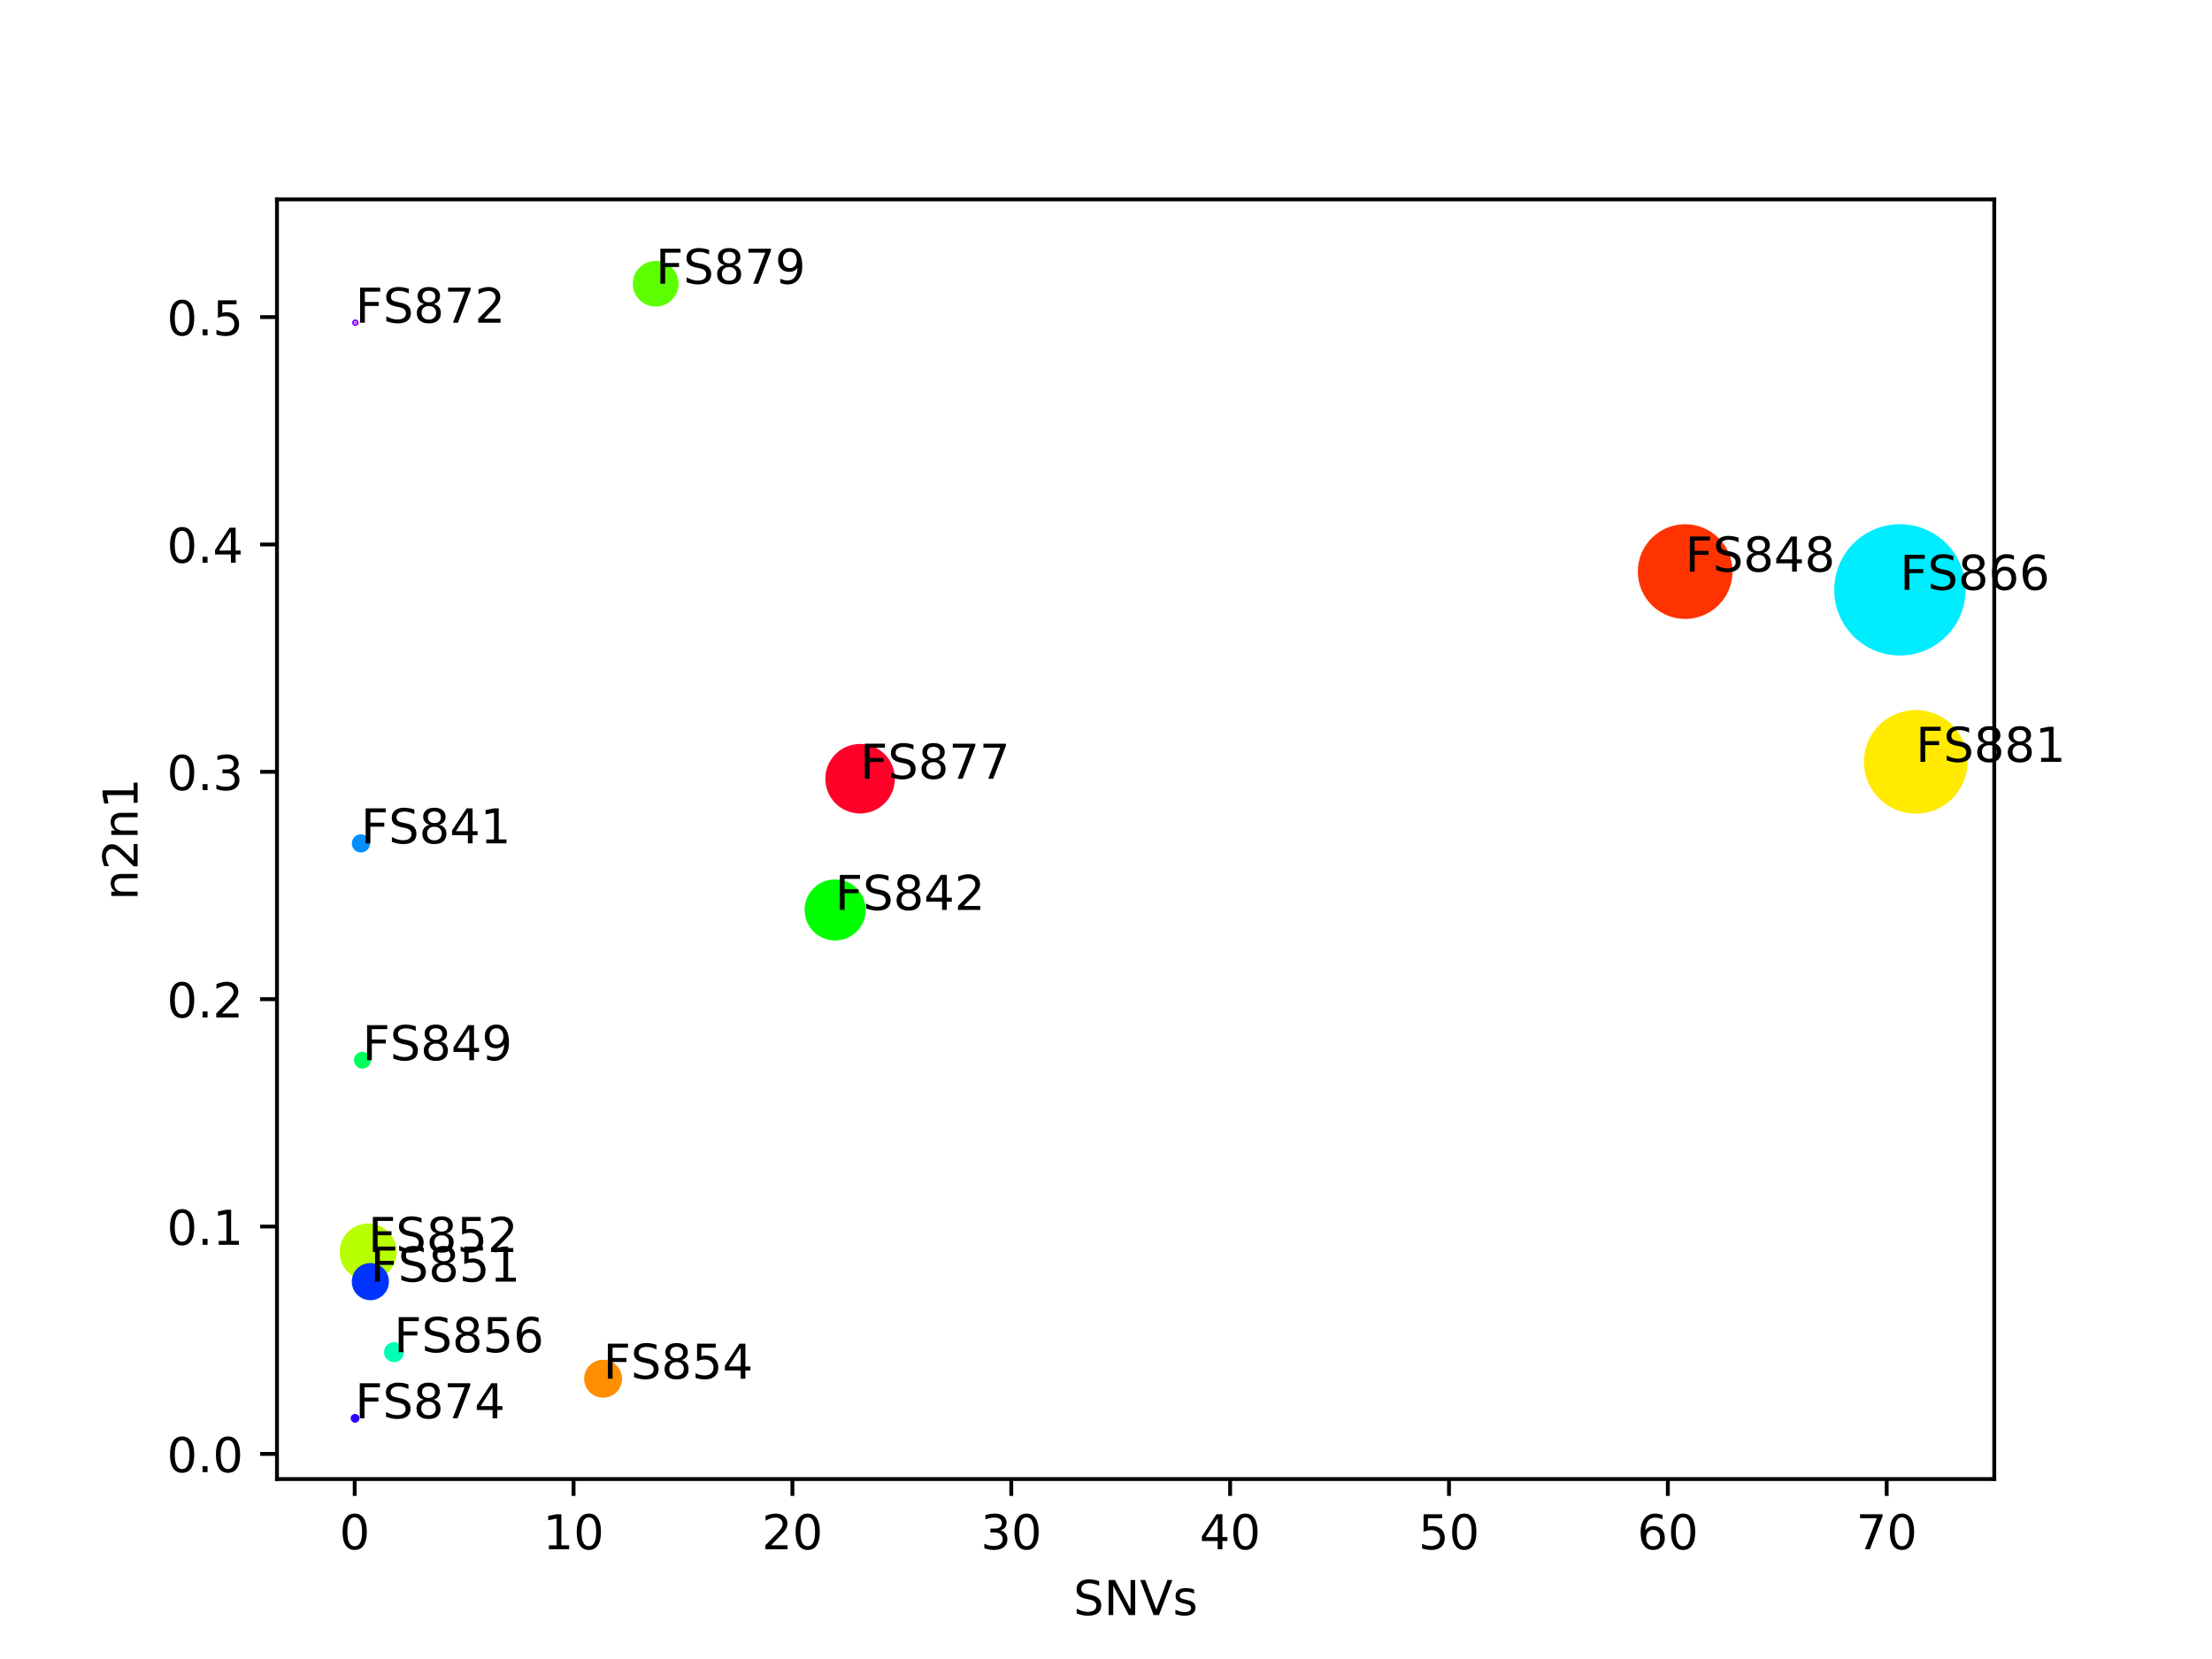 <?xml version="1.0" encoding="utf-8" standalone="no"?>
<!DOCTYPE svg PUBLIC "-//W3C//DTD SVG 1.1//EN"
  "http://www.w3.org/Graphics/SVG/1.1/DTD/svg11.dtd">
<!-- Created with matplotlib (http://matplotlib.org/) -->
<svg height="345pt" version="1.1" viewBox="0 0 460 345" width="460pt" xmlns="http://www.w3.org/2000/svg" xmlns:xlink="http://www.w3.org/1999/xlink">
 <defs>
  <style type="text/css">
*{stroke-linecap:butt;stroke-linejoin:round;}
  </style>
 </defs>
 <g id="figure_1">
  <g id="patch_1">
   <path d="M 0 345.6 
L 460.8 345.6 
L 460.8 0 
L 0 0 
z
" style="fill:#ffffff;"/>
  </g>
  <g id="axes_1">
   <g id="patch_2">
    <path d="M 57.6 307.584 
L 414.72 307.584 
L 414.72 41.472 
L 57.6 41.472 
z
" style="fill:#ffffff;"/>
   </g>
   <g id="PathCollection_1">
    <path clip-path="url(#p05aec2bdff)" d="M 178.86 168.674 
C 180.645 168.674 182.358 167.965 183.62 166.703 
C 184.882 165.44 185.592 163.728 185.592 161.943 
C 185.592 160.158 184.882 158.445 183.62 157.183 
C 182.358 155.921 180.645 155.211 178.86 155.211 
C 177.075 155.211 175.363 155.921 174.1 157.183 
C 172.838 158.445 172.129 160.158 172.129 161.943 
C 172.129 163.728 172.838 165.44 174.1 166.703 
C 175.363 167.965 177.075 168.674 178.86 168.674 
z
" style="fill:#ff0029;stroke:#ff0029;"/>
    <path clip-path="url(#p05aec2bdff)" d="M 350.442 128.214 
C 352.922 128.214 355.3 127.229 357.054 125.476 
C 358.807 123.722 359.792 121.344 359.792 118.864 
C 359.792 116.385 358.807 114.007 357.054 112.253 
C 355.3 110.5 352.922 109.515 350.442 109.515 
C 347.963 109.515 345.585 110.5 343.831 112.253 
C 342.078 114.007 341.093 116.385 341.093 118.864 
C 341.093 121.344 342.078 123.722 343.831 125.476 
C 345.585 127.229 347.963 128.214 350.442 128.214 
z
" style="fill:#ff3300;stroke:#ff3300;"/>
    <path clip-path="url(#p05aec2bdff)" d="M 125.421 290.157 
C 126.334 290.157 127.21 289.795 127.856 289.149 
C 128.502 288.503 128.865 287.627 128.865 286.714 
C 128.865 285.801 128.502 284.925 127.856 284.279 
C 127.21 283.633 126.334 283.27 125.421 283.27 
C 124.508 283.27 123.632 283.633 122.986 284.279 
C 122.34 284.925 121.978 285.801 121.978 286.714 
C 121.978 287.627 122.34 288.503 122.986 289.149 
C 123.632 289.795 124.508 290.157 125.421 290.157 
z
" style="fill:#ff8e00;stroke:#ff8e00;"/>
    <path clip-path="url(#p05aec2bdff)" d="M 398.393 168.71 
C 401.119 168.71 403.734 167.627 405.662 165.699 
C 407.589 163.772 408.673 161.157 408.673 158.431 
C 408.673 155.704 407.589 153.09 405.662 151.162 
C 403.734 149.234 401.119 148.151 398.393 148.151 
C 395.667 148.151 393.052 149.234 391.124 151.162 
C 389.196 153.09 388.113 155.704 388.113 158.431 
C 388.113 161.157 389.196 163.772 391.124 165.699 
C 393.052 167.627 395.667 168.71 398.393 168.71 
z
" style="fill:#ffea00;stroke:#ffea00;"/>
    <path clip-path="url(#p05aec2bdff)" d="M 76.559 265.795 
C 78 265.795 79.382 265.222 80.401 264.204 
C 81.419 263.185 81.992 261.803 81.992 260.362 
C 81.992 258.921 81.419 257.539 80.401 256.52 
C 79.382 255.501 78 254.929 76.559 254.929 
C 75.118 254.929 73.736 255.501 72.717 256.52 
C 71.698 257.539 71.126 258.921 71.126 260.362 
C 71.126 261.803 71.698 263.185 72.717 264.204 
C 73.736 265.222 75.118 265.795 76.559 265.795 
z
" style="fill:#b8ff00;stroke:#b8ff00;"/>
    <path clip-path="url(#p05aec2bdff)" d="M 136.354 63.26 
C 137.482 63.26 138.564 62.812 139.361 62.015 
C 140.158 61.217 140.607 60.136 140.607 59.008 
C 140.607 57.88 140.158 56.798 139.361 56.001 
C 138.564 55.204 137.482 54.755 136.354 54.755 
C 135.226 54.755 134.145 55.204 133.347 56.001 
C 132.55 56.798 132.102 57.88 132.102 59.008 
C 132.102 60.136 132.55 61.217 133.347 62.015 
C 134.145 62.812 135.226 63.26 136.354 63.26 
z
" style="fill:#5cff00;stroke:#5cff00;"/>
    <path clip-path="url(#p05aec2bdff)" d="M 173.673 195.083 
C 175.225 195.083 176.714 194.467 177.812 193.369 
C 178.91 192.271 179.527 190.782 179.527 189.229 
C 179.527 187.676 178.91 186.187 177.812 185.089 
C 176.714 183.991 175.225 183.375 173.673 183.375 
C 172.12 183.375 170.631 183.991 169.533 185.089 
C 168.435 186.187 167.818 187.676 167.818 189.229 
C 167.818 190.782 168.435 192.271 169.533 193.369 
C 170.631 194.467 172.12 195.083 173.673 195.083 
z
" style="fill:#00ff00;stroke:#00ff00;"/>
    <path clip-path="url(#p05aec2bdff)" d="M 75.359 221.729 
C 75.691 221.729 76.009 221.597 76.244 221.363 
C 76.478 221.128 76.61 220.81 76.61 220.478 
C 76.61 220.146 76.478 219.828 76.244 219.593 
C 76.009 219.359 75.691 219.227 75.359 219.227 
C 75.027 219.227 74.709 219.359 74.475 219.593 
C 74.24 219.828 74.108 220.146 74.108 220.478 
C 74.108 220.81 74.24 221.128 74.475 221.363 
C 74.709 221.597 75.027 221.729 75.359 221.729 
z
" style="fill:#00ff5b;stroke:#00ff5b;"/>
    <path clip-path="url(#p05aec2bdff)" d="M 81.937 282.779 
C 82.356 282.779 82.758 282.613 83.055 282.316 
C 83.352 282.019 83.518 281.617 83.518 281.198 
C 83.518 280.778 83.352 280.376 83.055 280.08 
C 82.758 279.783 82.356 279.617 81.937 279.617 
C 81.517 279.617 81.115 279.783 80.819 280.08 
C 80.522 280.376 80.355 280.778 80.355 281.198 
C 80.355 281.617 80.522 282.019 80.819 282.316 
C 81.115 282.613 81.517 282.779 81.937 282.779 
z
" style="fill:#00ffb7;stroke:#00ffb7;"/>
    <path clip-path="url(#p05aec2bdff)" d="M 395.095 135.819 
C 398.584 135.819 401.931 134.432 404.398 131.965 
C 406.866 129.498 408.252 126.151 408.252 122.662 
C 408.252 119.173 406.866 115.826 404.398 113.359 
C 401.931 110.892 398.584 109.506 395.095 109.506 
C 391.606 109.506 388.259 110.892 385.792 113.359 
C 383.325 115.826 381.939 119.173 381.939 122.662 
C 381.939 126.151 383.325 129.498 385.792 131.965 
C 388.259 134.432 391.606 135.819 395.095 135.819 
z
" style="fill:#00ecff;stroke:#00ecff;"/>
    <path clip-path="url(#p05aec2bdff)" d="M 75.058 176.786 
C 75.428 176.786 75.782 176.639 76.043 176.378 
C 76.304 176.117 76.451 175.763 76.451 175.393 
C 76.451 175.024 76.304 174.669 76.043 174.408 
C 75.782 174.147 75.428 174 75.058 174 
C 74.689 174 74.335 174.147 74.073 174.408 
C 73.812 174.669 73.665 175.024 73.665 175.393 
C 73.665 175.763 73.812 176.117 74.073 176.378 
C 74.335 176.639 74.689 176.786 75.058 176.786 
z
" style="fill:#008fff;stroke:#008fff;"/>
    <path clip-path="url(#p05aec2bdff)" d="M 77.019 269.884 
C 77.911 269.884 78.766 269.53 79.396 268.899 
C 80.027 268.269 80.381 267.414 80.381 266.522 
C 80.381 265.631 80.027 264.775 79.396 264.145 
C 78.766 263.515 77.911 263.16 77.019 263.16 
C 76.128 263.16 75.272 263.515 74.642 264.145 
C 74.012 264.775 73.657 265.631 73.657 266.522 
C 73.657 267.414 74.012 268.269 74.642 268.899 
C 75.272 269.53 76.128 269.884 77.019 269.884 
z
" style="fill:#0033ff;stroke:#0033ff;"/>
    <path clip-path="url(#p05aec2bdff)" d="M 73.837 295.37 
C 73.949 295.37 74.057 295.325 74.136 295.246 
C 74.215 295.166 74.26 295.059 74.26 294.947 
C 74.26 294.834 74.215 294.727 74.136 294.647 
C 74.057 294.568 73.949 294.523 73.837 294.523 
C 73.724 294.523 73.617 294.568 73.537 294.647 
C 73.458 294.727 73.413 294.834 73.413 294.947 
C 73.413 295.059 73.458 295.166 73.537 295.246 
C 73.617 295.325 73.724 295.37 73.837 295.37 
z
" style="fill:#2a00ff;stroke:#2a00ff;"/>
    <path clip-path="url(#p05aec2bdff)" d="M 73.903 67.29 
C 73.952 67.29 73.999 67.271 74.033 67.236 
C 74.068 67.202 74.087 67.155 74.087 67.106 
C 74.087 67.057 74.068 67.01 74.033 66.975 
C 73.999 66.941 73.952 66.921 73.903 66.921 
C 73.854 66.921 73.807 66.941 73.773 66.975 
C 73.738 67.01 73.719 67.057 73.719 67.106 
C 73.719 67.155 73.738 67.202 73.773 67.236 
C 73.807 67.271 73.854 67.29 73.903 67.29 
z
" style="fill:#8600ff;stroke:#8600ff;"/>
   </g>
   <g id="matplotlib.axis_1">
    <g id="xtick_1">
     <g id="line2d_1">
      <defs>
       <path d="M 0 0 
L 0 3.5 
" id="m14e0d72df0" style="stroke:#000000;stroke-width:0.8;"/>
      </defs>
      <g>
       <use style="stroke:#000000;stroke-width:0.8;" x="73.761" xlink:href="#m14e0d72df0" y="307.584"/>
      </g>
     </g>
     <g id="text_1">
      <!-- 0 -->
      <defs>
       <path d="M 31.781 66.406 
Q 24.172 66.406 20.328 58.906 
Q 16.5 51.422 16.5 36.375 
Q 16.5 21.391 20.328 13.891 
Q 24.172 6.391 31.781 6.391 
Q 39.453 6.391 43.281 13.891 
Q 47.125 21.391 47.125 36.375 
Q 47.125 51.422 43.281 58.906 
Q 39.453 66.406 31.781 66.406 
z
M 31.781 74.219 
Q 44.047 74.219 50.516 64.516 
Q 56.984 54.828 56.984 36.375 
Q 56.984 17.969 50.516 8.266 
Q 44.047 -1.422 31.781 -1.422 
Q 19.531 -1.422 13.062 8.266 
Q 6.594 17.969 6.594 36.375 
Q 6.594 54.828 13.062 64.516 
Q 19.531 74.219 31.781 74.219 
z
" id="DejaVuSans-30"/>
      </defs>
      <g transform="translate(70.58 322.182)scale(0.1 -0.1)">
       <use xlink:href="#DejaVuSans-30"/>
      </g>
     </g>
    </g>
    <g id="xtick_2">
     <g id="line2d_2">
      <g>
       <use style="stroke:#000000;stroke-width:0.8;" x="119.274" xlink:href="#m14e0d72df0" y="307.584"/>
      </g>
     </g>
     <g id="text_2">
      <!-- 10 -->
      <defs>
       <path d="M 12.406 8.297 
L 28.516 8.297 
L 28.516 63.922 
L 10.984 60.406 
L 10.984 69.391 
L 28.422 72.906 
L 38.281 72.906 
L 38.281 8.297 
L 54.391 8.297 
L 54.391 0 
L 12.406 0 
z
" id="DejaVuSans-31"/>
      </defs>
      <g transform="translate(112.912 322.182)scale(0.1 -0.1)">
       <use xlink:href="#DejaVuSans-31"/>
       <use x="63.623" xlink:href="#DejaVuSans-30"/>
      </g>
     </g>
    </g>
    <g id="xtick_3">
     <g id="line2d_3">
      <g>
       <use style="stroke:#000000;stroke-width:0.8;" x="164.788" xlink:href="#m14e0d72df0" y="307.584"/>
      </g>
     </g>
     <g id="text_3">
      <!-- 20 -->
      <defs>
       <path d="M 19.188 8.297 
L 53.609 8.297 
L 53.609 0 
L 7.328 0 
L 7.328 8.297 
Q 12.938 14.109 22.625 23.891 
Q 32.328 33.688 34.812 36.531 
Q 39.547 41.844 41.422 45.531 
Q 43.312 49.219 43.312 52.781 
Q 43.312 58.594 39.234 62.25 
Q 35.156 65.922 28.609 65.922 
Q 23.969 65.922 18.812 64.312 
Q 13.672 62.703 7.812 59.422 
L 7.812 69.391 
Q 13.766 71.781 18.938 73 
Q 24.125 74.219 28.422 74.219 
Q 39.75 74.219 46.484 68.547 
Q 53.219 62.891 53.219 53.422 
Q 53.219 48.922 51.531 44.891 
Q 49.859 40.875 45.406 35.406 
Q 44.188 33.984 37.641 27.219 
Q 31.109 20.453 19.188 8.297 
z
" id="DejaVuSans-32"/>
      </defs>
      <g transform="translate(158.425 322.182)scale(0.1 -0.1)">
       <use xlink:href="#DejaVuSans-32"/>
       <use x="63.623" xlink:href="#DejaVuSans-30"/>
      </g>
     </g>
    </g>
    <g id="xtick_4">
     <g id="line2d_4">
      <g>
       <use style="stroke:#000000;stroke-width:0.8;" x="210.301" xlink:href="#m14e0d72df0" y="307.584"/>
      </g>
     </g>
     <g id="text_4">
      <!-- 30 -->
      <defs>
       <path d="M 40.578 39.312 
Q 47.656 37.797 51.625 33 
Q 55.609 28.219 55.609 21.188 
Q 55.609 10.406 48.188 4.484 
Q 40.766 -1.422 27.094 -1.422 
Q 22.516 -1.422 17.656 -0.516 
Q 12.797 0.391 7.625 2.203 
L 7.625 11.719 
Q 11.719 9.328 16.594 8.109 
Q 21.484 6.891 26.812 6.891 
Q 36.078 6.891 40.938 10.547 
Q 45.797 14.203 45.797 21.188 
Q 45.797 27.641 41.281 31.266 
Q 36.766 34.906 28.719 34.906 
L 20.219 34.906 
L 20.219 43.016 
L 29.109 43.016 
Q 36.375 43.016 40.234 45.922 
Q 44.094 48.828 44.094 54.297 
Q 44.094 59.906 40.109 62.906 
Q 36.141 65.922 28.719 65.922 
Q 24.656 65.922 20.016 65.031 
Q 15.375 64.156 9.812 62.312 
L 9.812 71.094 
Q 15.438 72.656 20.344 73.438 
Q 25.25 74.219 29.594 74.219 
Q 40.828 74.219 47.359 69.109 
Q 53.906 64.016 53.906 55.328 
Q 53.906 49.266 50.438 45.094 
Q 46.969 40.922 40.578 39.312 
z
" id="DejaVuSans-33"/>
      </defs>
      <g transform="translate(203.938 322.182)scale(0.1 -0.1)">
       <use xlink:href="#DejaVuSans-33"/>
       <use x="63.623" xlink:href="#DejaVuSans-30"/>
      </g>
     </g>
    </g>
    <g id="xtick_5">
     <g id="line2d_5">
      <g>
       <use style="stroke:#000000;stroke-width:0.8;" x="255.814" xlink:href="#m14e0d72df0" y="307.584"/>
      </g>
     </g>
     <g id="text_5">
      <!-- 40 -->
      <defs>
       <path d="M 37.797 64.312 
L 12.891 25.391 
L 37.797 25.391 
z
M 35.203 72.906 
L 47.609 72.906 
L 47.609 25.391 
L 58.016 25.391 
L 58.016 17.188 
L 47.609 17.188 
L 47.609 0 
L 37.797 0 
L 37.797 17.188 
L 4.891 17.188 
L 4.891 26.703 
z
" id="DejaVuSans-34"/>
      </defs>
      <g transform="translate(249.451 322.182)scale(0.1 -0.1)">
       <use xlink:href="#DejaVuSans-34"/>
       <use x="63.623" xlink:href="#DejaVuSans-30"/>
      </g>
     </g>
    </g>
    <g id="xtick_6">
     <g id="line2d_6">
      <g>
       <use style="stroke:#000000;stroke-width:0.8;" x="301.327" xlink:href="#m14e0d72df0" y="307.584"/>
      </g>
     </g>
     <g id="text_6">
      <!-- 50 -->
      <defs>
       <path d="M 10.797 72.906 
L 49.516 72.906 
L 49.516 64.594 
L 19.828 64.594 
L 19.828 46.734 
Q 21.969 47.469 24.109 47.828 
Q 26.266 48.188 28.422 48.188 
Q 40.625 48.188 47.75 41.5 
Q 54.891 34.812 54.891 23.391 
Q 54.891 11.625 47.562 5.094 
Q 40.234 -1.422 26.906 -1.422 
Q 22.312 -1.422 17.547 -0.641 
Q 12.797 0.141 7.719 1.703 
L 7.719 11.625 
Q 12.109 9.234 16.797 8.062 
Q 21.484 6.891 26.703 6.891 
Q 35.156 6.891 40.078 11.328 
Q 45.016 15.766 45.016 23.391 
Q 45.016 31 40.078 35.438 
Q 35.156 39.891 26.703 39.891 
Q 22.75 39.891 18.812 39.016 
Q 14.891 38.141 10.797 36.281 
z
" id="DejaVuSans-35"/>
      </defs>
      <g transform="translate(294.964 322.182)scale(0.1 -0.1)">
       <use xlink:href="#DejaVuSans-35"/>
       <use x="63.623" xlink:href="#DejaVuSans-30"/>
      </g>
     </g>
    </g>
    <g id="xtick_7">
     <g id="line2d_7">
      <g>
       <use style="stroke:#000000;stroke-width:0.8;" x="346.84" xlink:href="#m14e0d72df0" y="307.584"/>
      </g>
     </g>
     <g id="text_7">
      <!-- 60 -->
      <defs>
       <path d="M 33.016 40.375 
Q 26.375 40.375 22.484 35.828 
Q 18.609 31.297 18.609 23.391 
Q 18.609 15.531 22.484 10.953 
Q 26.375 6.391 33.016 6.391 
Q 39.656 6.391 43.531 10.953 
Q 47.406 15.531 47.406 23.391 
Q 47.406 31.297 43.531 35.828 
Q 39.656 40.375 33.016 40.375 
z
M 52.594 71.297 
L 52.594 62.312 
Q 48.875 64.062 45.094 64.984 
Q 41.312 65.922 37.594 65.922 
Q 27.828 65.922 22.672 59.328 
Q 17.531 52.734 16.797 39.406 
Q 19.672 43.656 24.016 45.922 
Q 28.375 48.188 33.594 48.188 
Q 44.578 48.188 50.953 41.516 
Q 57.328 34.859 57.328 23.391 
Q 57.328 12.156 50.688 5.359 
Q 44.047 -1.422 33.016 -1.422 
Q 20.359 -1.422 13.672 8.266 
Q 6.984 17.969 6.984 36.375 
Q 6.984 53.656 15.188 63.938 
Q 23.391 74.219 37.203 74.219 
Q 40.922 74.219 44.703 73.484 
Q 48.484 72.75 52.594 71.297 
z
" id="DejaVuSans-36"/>
      </defs>
      <g transform="translate(340.477 322.182)scale(0.1 -0.1)">
       <use xlink:href="#DejaVuSans-36"/>
       <use x="63.623" xlink:href="#DejaVuSans-30"/>
      </g>
     </g>
    </g>
    <g id="xtick_8">
     <g id="line2d_8">
      <g>
       <use style="stroke:#000000;stroke-width:0.8;" x="392.353" xlink:href="#m14e0d72df0" y="307.584"/>
      </g>
     </g>
     <g id="text_8">
      <!-- 70 -->
      <defs>
       <path d="M 8.203 72.906 
L 55.078 72.906 
L 55.078 68.703 
L 28.609 0 
L 18.312 0 
L 43.219 64.594 
L 8.203 64.594 
z
" id="DejaVuSans-37"/>
      </defs>
      <g transform="translate(385.99 322.182)scale(0.1 -0.1)">
       <use xlink:href="#DejaVuSans-37"/>
       <use x="63.623" xlink:href="#DejaVuSans-30"/>
      </g>
     </g>
    </g>
    <g id="text_9">
     <!-- SNVs -->
     <defs>
      <path d="M 53.516 70.516 
L 53.516 60.891 
Q 47.906 63.578 42.922 64.891 
Q 37.938 66.219 33.297 66.219 
Q 25.25 66.219 20.875 63.094 
Q 16.5 59.969 16.5 54.203 
Q 16.5 49.359 19.406 46.891 
Q 22.312 44.438 30.422 42.922 
L 36.375 41.703 
Q 47.406 39.594 52.656 34.297 
Q 57.906 29 57.906 20.125 
Q 57.906 9.516 50.797 4.047 
Q 43.703 -1.422 29.984 -1.422 
Q 24.812 -1.422 18.969 -0.25 
Q 13.141 0.922 6.891 3.219 
L 6.891 13.375 
Q 12.891 10.016 18.656 8.297 
Q 24.422 6.594 29.984 6.594 
Q 38.422 6.594 43.016 9.906 
Q 47.609 13.234 47.609 19.391 
Q 47.609 24.75 44.312 27.781 
Q 41.016 30.812 33.5 32.328 
L 27.484 33.5 
Q 16.453 35.688 11.516 40.375 
Q 6.594 45.062 6.594 53.422 
Q 6.594 63.094 13.406 68.656 
Q 20.219 74.219 32.172 74.219 
Q 37.312 74.219 42.625 73.281 
Q 47.953 72.359 53.516 70.516 
z
" id="DejaVuSans-53"/>
      <path d="M 9.812 72.906 
L 23.094 72.906 
L 55.422 11.922 
L 55.422 72.906 
L 64.984 72.906 
L 64.984 0 
L 51.703 0 
L 19.391 60.984 
L 19.391 0 
L 9.812 0 
z
" id="DejaVuSans-4e"/>
      <path d="M 28.609 0 
L 0.781 72.906 
L 11.078 72.906 
L 34.188 11.531 
L 57.328 72.906 
L 67.578 72.906 
L 39.797 0 
z
" id="DejaVuSans-56"/>
      <path d="M 44.281 53.078 
L 44.281 44.578 
Q 40.484 46.531 36.375 47.5 
Q 32.281 48.484 27.875 48.484 
Q 21.188 48.484 17.844 46.438 
Q 14.5 44.391 14.5 40.281 
Q 14.5 37.156 16.891 35.375 
Q 19.281 33.594 26.516 31.984 
L 29.594 31.297 
Q 39.156 29.25 43.188 25.516 
Q 47.219 21.781 47.219 15.094 
Q 47.219 7.469 41.188 3.016 
Q 35.156 -1.422 24.609 -1.422 
Q 20.219 -1.422 15.453 -0.562 
Q 10.688 0.297 5.422 2 
L 5.422 11.281 
Q 10.406 8.688 15.234 7.391 
Q 20.062 6.109 24.812 6.109 
Q 31.156 6.109 34.562 8.281 
Q 37.984 10.453 37.984 14.406 
Q 37.984 18.062 35.516 20.016 
Q 33.062 21.969 24.703 23.781 
L 21.578 24.516 
Q 13.234 26.266 9.516 29.906 
Q 5.812 33.547 5.812 39.891 
Q 5.812 47.609 11.281 51.797 
Q 16.75 56 26.812 56 
Q 31.781 56 36.172 55.266 
Q 40.578 54.547 44.281 53.078 
z
" id="DejaVuSans-73"/>
     </defs>
     <g transform="translate(223.22 335.861)scale(0.1 -0.1)">
      <use xlink:href="#DejaVuSans-53"/>
      <use x="63.477" xlink:href="#DejaVuSans-4e"/>
      <use x="138.281" xlink:href="#DejaVuSans-56"/>
      <use x="206.689" xlink:href="#DejaVuSans-73"/>
     </g>
    </g>
   </g>
   <g id="matplotlib.axis_2">
    <g id="ytick_1">
     <g id="line2d_9">
      <defs>
       <path d="M 0 0 
L -3.5 0 
" id="m4dde4250a9" style="stroke:#000000;stroke-width:0.8;"/>
      </defs>
      <g>
       <use style="stroke:#000000;stroke-width:0.8;" x="57.6" xlink:href="#m4dde4250a9" y="302.347"/>
      </g>
     </g>
     <g id="text_10">
      <!-- 0.0 -->
      <defs>
       <path d="M 10.688 12.406 
L 21 12.406 
L 21 0 
L 10.688 0 
z
" id="DejaVuSans-2e"/>
      </defs>
      <g transform="translate(34.697 306.146)scale(0.1 -0.1)">
       <use xlink:href="#DejaVuSans-30"/>
       <use x="63.623" xlink:href="#DejaVuSans-2e"/>
       <use x="95.41" xlink:href="#DejaVuSans-30"/>
      </g>
     </g>
    </g>
    <g id="ytick_2">
     <g id="line2d_10">
      <g>
       <use style="stroke:#000000;stroke-width:0.8;" x="57.6" xlink:href="#m4dde4250a9" y="255.066"/>
      </g>
     </g>
     <g id="text_11">
      <!-- 0.1 -->
      <g transform="translate(34.697 258.865)scale(0.1 -0.1)">
       <use xlink:href="#DejaVuSans-30"/>
       <use x="63.623" xlink:href="#DejaVuSans-2e"/>
       <use x="95.41" xlink:href="#DejaVuSans-31"/>
      </g>
     </g>
    </g>
    <g id="ytick_3">
     <g id="line2d_11">
      <g>
       <use style="stroke:#000000;stroke-width:0.8;" x="57.6" xlink:href="#m4dde4250a9" y="207.785"/>
      </g>
     </g>
     <g id="text_12">
      <!-- 0.2 -->
      <g transform="translate(34.697 211.584)scale(0.1 -0.1)">
       <use xlink:href="#DejaVuSans-30"/>
       <use x="63.623" xlink:href="#DejaVuSans-2e"/>
       <use x="95.41" xlink:href="#DejaVuSans-32"/>
      </g>
     </g>
    </g>
    <g id="ytick_4">
     <g id="line2d_12">
      <g>
       <use style="stroke:#000000;stroke-width:0.8;" x="57.6" xlink:href="#m4dde4250a9" y="160.504"/>
      </g>
     </g>
     <g id="text_13">
      <!-- 0.3 -->
      <g transform="translate(34.697 164.303)scale(0.1 -0.1)">
       <use xlink:href="#DejaVuSans-30"/>
       <use x="63.623" xlink:href="#DejaVuSans-2e"/>
       <use x="95.41" xlink:href="#DejaVuSans-33"/>
      </g>
     </g>
    </g>
    <g id="ytick_5">
     <g id="line2d_13">
      <g>
       <use style="stroke:#000000;stroke-width:0.8;" x="57.6" xlink:href="#m4dde4250a9" y="113.223"/>
      </g>
     </g>
     <g id="text_14">
      <!-- 0.4 -->
      <g transform="translate(34.697 117.022)scale(0.1 -0.1)">
       <use xlink:href="#DejaVuSans-30"/>
       <use x="63.623" xlink:href="#DejaVuSans-2e"/>
       <use x="95.41" xlink:href="#DejaVuSans-34"/>
      </g>
     </g>
    </g>
    <g id="ytick_6">
     <g id="line2d_14">
      <g>
       <use style="stroke:#000000;stroke-width:0.8;" x="57.6" xlink:href="#m4dde4250a9" y="65.942"/>
      </g>
     </g>
     <g id="text_15">
      <!-- 0.5 -->
      <g transform="translate(34.697 69.741)scale(0.1 -0.1)">
       <use xlink:href="#DejaVuSans-30"/>
       <use x="63.623" xlink:href="#DejaVuSans-2e"/>
       <use x="95.41" xlink:href="#DejaVuSans-35"/>
      </g>
     </g>
    </g>
    <g id="text_16">
     <!-- n2n1 -->
     <defs>
      <path d="M 54.891 33.016 
L 54.891 0 
L 45.906 0 
L 45.906 32.719 
Q 45.906 40.484 42.875 44.328 
Q 39.844 48.188 33.797 48.188 
Q 26.516 48.188 22.312 43.547 
Q 18.109 38.922 18.109 30.906 
L 18.109 0 
L 9.078 0 
L 9.078 54.688 
L 18.109 54.688 
L 18.109 46.188 
Q 21.344 51.125 25.703 53.562 
Q 30.078 56 35.797 56 
Q 45.219 56 50.047 50.172 
Q 54.891 44.344 54.891 33.016 
z
" id="DejaVuSans-6e"/>
     </defs>
     <g transform="translate(28.617 187.228)rotate(-90)scale(0.1 -0.1)">
      <use xlink:href="#DejaVuSans-6e"/>
      <use x="63.379" xlink:href="#DejaVuSans-32"/>
      <use x="127.002" xlink:href="#DejaVuSans-6e"/>
      <use x="190.381" xlink:href="#DejaVuSans-31"/>
     </g>
    </g>
   </g>
   <g id="patch_3">
    <path d="M 57.6 307.584 
L 57.6 41.472 
" style="fill:none;stroke:#000000;stroke-linecap:square;stroke-linejoin:miter;stroke-width:0.8;"/>
   </g>
   <g id="patch_4">
    <path d="M 414.72 307.584 
L 414.72 41.472 
" style="fill:none;stroke:#000000;stroke-linecap:square;stroke-linejoin:miter;stroke-width:0.8;"/>
   </g>
   <g id="patch_5">
    <path d="M 57.6 307.584 
L 414.72 307.584 
" style="fill:none;stroke:#000000;stroke-linecap:square;stroke-linejoin:miter;stroke-width:0.8;"/>
   </g>
   <g id="patch_6">
    <path d="M 57.6 41.472 
L 414.72 41.472 
" style="fill:none;stroke:#000000;stroke-linecap:square;stroke-linejoin:miter;stroke-width:0.8;"/>
   </g>
   <g id="text_17">
    <!-- FS877 -->
    <defs>
     <path d="M 9.812 72.906 
L 51.703 72.906 
L 51.703 64.594 
L 19.672 64.594 
L 19.672 43.109 
L 48.578 43.109 
L 48.578 34.812 
L 19.672 34.812 
L 19.672 0 
L 9.812 0 
z
" id="DejaVuSans-46"/>
     <path d="M 31.781 34.625 
Q 24.75 34.625 20.719 30.859 
Q 16.703 27.094 16.703 20.516 
Q 16.703 13.922 20.719 10.156 
Q 24.75 6.391 31.781 6.391 
Q 38.812 6.391 42.859 10.172 
Q 46.922 13.969 46.922 20.516 
Q 46.922 27.094 42.891 30.859 
Q 38.875 34.625 31.781 34.625 
z
M 21.922 38.812 
Q 15.578 40.375 12.031 44.719 
Q 8.5 49.078 8.5 55.328 
Q 8.5 64.062 14.719 69.141 
Q 20.953 74.219 31.781 74.219 
Q 42.672 74.219 48.875 69.141 
Q 55.078 64.062 55.078 55.328 
Q 55.078 49.078 51.531 44.719 
Q 48 40.375 41.703 38.812 
Q 48.828 37.156 52.797 32.312 
Q 56.781 27.484 56.781 20.516 
Q 56.781 9.906 50.312 4.234 
Q 43.844 -1.422 31.781 -1.422 
Q 19.734 -1.422 13.25 4.234 
Q 6.781 9.906 6.781 20.516 
Q 6.781 27.484 10.781 32.312 
Q 14.797 37.156 21.922 38.812 
z
M 18.312 54.391 
Q 18.312 48.734 21.844 45.562 
Q 25.391 42.391 31.781 42.391 
Q 38.141 42.391 41.719 45.562 
Q 45.312 48.734 45.312 54.391 
Q 45.312 60.062 41.719 63.234 
Q 38.141 66.406 31.781 66.406 
Q 25.391 66.406 21.844 63.234 
Q 18.312 60.062 18.312 54.391 
z
" id="DejaVuSans-38"/>
    </defs>
    <g transform="translate(178.86 161.943)scale(0.1 -0.1)">
     <use xlink:href="#DejaVuSans-46"/>
     <use x="57.504" xlink:href="#DejaVuSans-53"/>
     <use x="120.98" xlink:href="#DejaVuSans-38"/>
     <use x="184.604" xlink:href="#DejaVuSans-37"/>
     <use x="248.227" xlink:href="#DejaVuSans-37"/>
    </g>
   </g>
   <g id="text_18">
    <!-- FS848 -->
    <g transform="translate(350.442 118.864)scale(0.1 -0.1)">
     <use xlink:href="#DejaVuSans-46"/>
     <use x="57.504" xlink:href="#DejaVuSans-53"/>
     <use x="120.98" xlink:href="#DejaVuSans-38"/>
     <use x="184.604" xlink:href="#DejaVuSans-34"/>
     <use x="248.227" xlink:href="#DejaVuSans-38"/>
    </g>
   </g>
   <g id="text_19">
    <!-- FS854 -->
    <g transform="translate(125.421 286.714)scale(0.1 -0.1)">
     <use xlink:href="#DejaVuSans-46"/>
     <use x="57.504" xlink:href="#DejaVuSans-53"/>
     <use x="120.98" xlink:href="#DejaVuSans-38"/>
     <use x="184.604" xlink:href="#DejaVuSans-35"/>
     <use x="248.227" xlink:href="#DejaVuSans-34"/>
    </g>
   </g>
   <g id="text_20">
    <!-- FS881 -->
    <g transform="translate(398.393 158.431)scale(0.1 -0.1)">
     <use xlink:href="#DejaVuSans-46"/>
     <use x="57.504" xlink:href="#DejaVuSans-53"/>
     <use x="120.98" xlink:href="#DejaVuSans-38"/>
     <use x="184.604" xlink:href="#DejaVuSans-38"/>
     <use x="248.227" xlink:href="#DejaVuSans-31"/>
    </g>
   </g>
   <g id="text_21">
    <!-- FS852 -->
    <g transform="translate(76.559 260.362)scale(0.1 -0.1)">
     <use xlink:href="#DejaVuSans-46"/>
     <use x="57.504" xlink:href="#DejaVuSans-53"/>
     <use x="120.98" xlink:href="#DejaVuSans-38"/>
     <use x="184.604" xlink:href="#DejaVuSans-35"/>
     <use x="248.227" xlink:href="#DejaVuSans-32"/>
    </g>
   </g>
   <g id="text_22">
    <!-- FS879 -->
    <defs>
     <path d="M 10.984 1.516 
L 10.984 10.5 
Q 14.703 8.734 18.5 7.812 
Q 22.312 6.891 25.984 6.891 
Q 35.75 6.891 40.891 13.453 
Q 46.047 20.016 46.781 33.406 
Q 43.953 29.203 39.594 26.953 
Q 35.25 24.703 29.984 24.703 
Q 19.047 24.703 12.672 31.312 
Q 6.297 37.938 6.297 49.422 
Q 6.297 60.641 12.938 67.422 
Q 19.578 74.219 30.609 74.219 
Q 43.266 74.219 49.922 64.516 
Q 56.594 54.828 56.594 36.375 
Q 56.594 19.141 48.406 8.859 
Q 40.234 -1.422 26.422 -1.422 
Q 22.703 -1.422 18.891 -0.688 
Q 15.094 0.047 10.984 1.516 
z
M 30.609 32.422 
Q 37.25 32.422 41.125 36.953 
Q 45.016 41.5 45.016 49.422 
Q 45.016 57.281 41.125 61.844 
Q 37.25 66.406 30.609 66.406 
Q 23.969 66.406 20.094 61.844 
Q 16.219 57.281 16.219 49.422 
Q 16.219 41.5 20.094 36.953 
Q 23.969 32.422 30.609 32.422 
z
" id="DejaVuSans-39"/>
    </defs>
    <g transform="translate(136.354 59.008)scale(0.1 -0.1)">
     <use xlink:href="#DejaVuSans-46"/>
     <use x="57.504" xlink:href="#DejaVuSans-53"/>
     <use x="120.98" xlink:href="#DejaVuSans-38"/>
     <use x="184.604" xlink:href="#DejaVuSans-37"/>
     <use x="248.227" xlink:href="#DejaVuSans-39"/>
    </g>
   </g>
   <g id="text_23">
    <!-- FS842 -->
    <g transform="translate(173.673 189.229)scale(0.1 -0.1)">
     <use xlink:href="#DejaVuSans-46"/>
     <use x="57.504" xlink:href="#DejaVuSans-53"/>
     <use x="120.98" xlink:href="#DejaVuSans-38"/>
     <use x="184.604" xlink:href="#DejaVuSans-34"/>
     <use x="248.227" xlink:href="#DejaVuSans-32"/>
    </g>
   </g>
   <g id="text_24">
    <!-- FS849 -->
    <g transform="translate(75.359 220.478)scale(0.1 -0.1)">
     <use xlink:href="#DejaVuSans-46"/>
     <use x="57.504" xlink:href="#DejaVuSans-53"/>
     <use x="120.98" xlink:href="#DejaVuSans-38"/>
     <use x="184.604" xlink:href="#DejaVuSans-34"/>
     <use x="248.227" xlink:href="#DejaVuSans-39"/>
    </g>
   </g>
   <g id="text_25">
    <!-- FS856 -->
    <g transform="translate(81.937 281.198)scale(0.1 -0.1)">
     <use xlink:href="#DejaVuSans-46"/>
     <use x="57.504" xlink:href="#DejaVuSans-53"/>
     <use x="120.98" xlink:href="#DejaVuSans-38"/>
     <use x="184.604" xlink:href="#DejaVuSans-35"/>
     <use x="248.227" xlink:href="#DejaVuSans-36"/>
    </g>
   </g>
   <g id="text_26">
    <!-- FS866 -->
    <g transform="translate(395.095 122.662)scale(0.1 -0.1)">
     <use xlink:href="#DejaVuSans-46"/>
     <use x="57.504" xlink:href="#DejaVuSans-53"/>
     <use x="120.98" xlink:href="#DejaVuSans-38"/>
     <use x="184.604" xlink:href="#DejaVuSans-36"/>
     <use x="248.227" xlink:href="#DejaVuSans-36"/>
    </g>
   </g>
   <g id="text_27">
    <!-- FS841 -->
    <g transform="translate(75.058 175.393)scale(0.1 -0.1)">
     <use xlink:href="#DejaVuSans-46"/>
     <use x="57.504" xlink:href="#DejaVuSans-53"/>
     <use x="120.98" xlink:href="#DejaVuSans-38"/>
     <use x="184.604" xlink:href="#DejaVuSans-34"/>
     <use x="248.227" xlink:href="#DejaVuSans-31"/>
    </g>
   </g>
   <g id="text_28">
    <!-- FS851 -->
    <g transform="translate(77.019 266.522)scale(0.1 -0.1)">
     <use xlink:href="#DejaVuSans-46"/>
     <use x="57.504" xlink:href="#DejaVuSans-53"/>
     <use x="120.98" xlink:href="#DejaVuSans-38"/>
     <use x="184.604" xlink:href="#DejaVuSans-35"/>
     <use x="248.227" xlink:href="#DejaVuSans-31"/>
    </g>
   </g>
   <g id="text_29">
    <!-- FS874 -->
    <g transform="translate(73.837 294.947)scale(0.1 -0.1)">
     <use xlink:href="#DejaVuSans-46"/>
     <use x="57.504" xlink:href="#DejaVuSans-53"/>
     <use x="120.98" xlink:href="#DejaVuSans-38"/>
     <use x="184.604" xlink:href="#DejaVuSans-37"/>
     <use x="248.227" xlink:href="#DejaVuSans-34"/>
    </g>
   </g>
   <g id="text_30">
    <!-- FS872 -->
    <g transform="translate(73.903 67.106)scale(0.1 -0.1)">
     <use xlink:href="#DejaVuSans-46"/>
     <use x="57.504" xlink:href="#DejaVuSans-53"/>
     <use x="120.98" xlink:href="#DejaVuSans-38"/>
     <use x="184.604" xlink:href="#DejaVuSans-37"/>
     <use x="248.227" xlink:href="#DejaVuSans-32"/>
    </g>
   </g>
  </g>
 </g>
 <defs>
  <clipPath id="p05aec2bdff">
   <rect height="266.112" width="357.12" x="57.6" y="41.472"/>
  </clipPath>
 </defs>
</svg>
